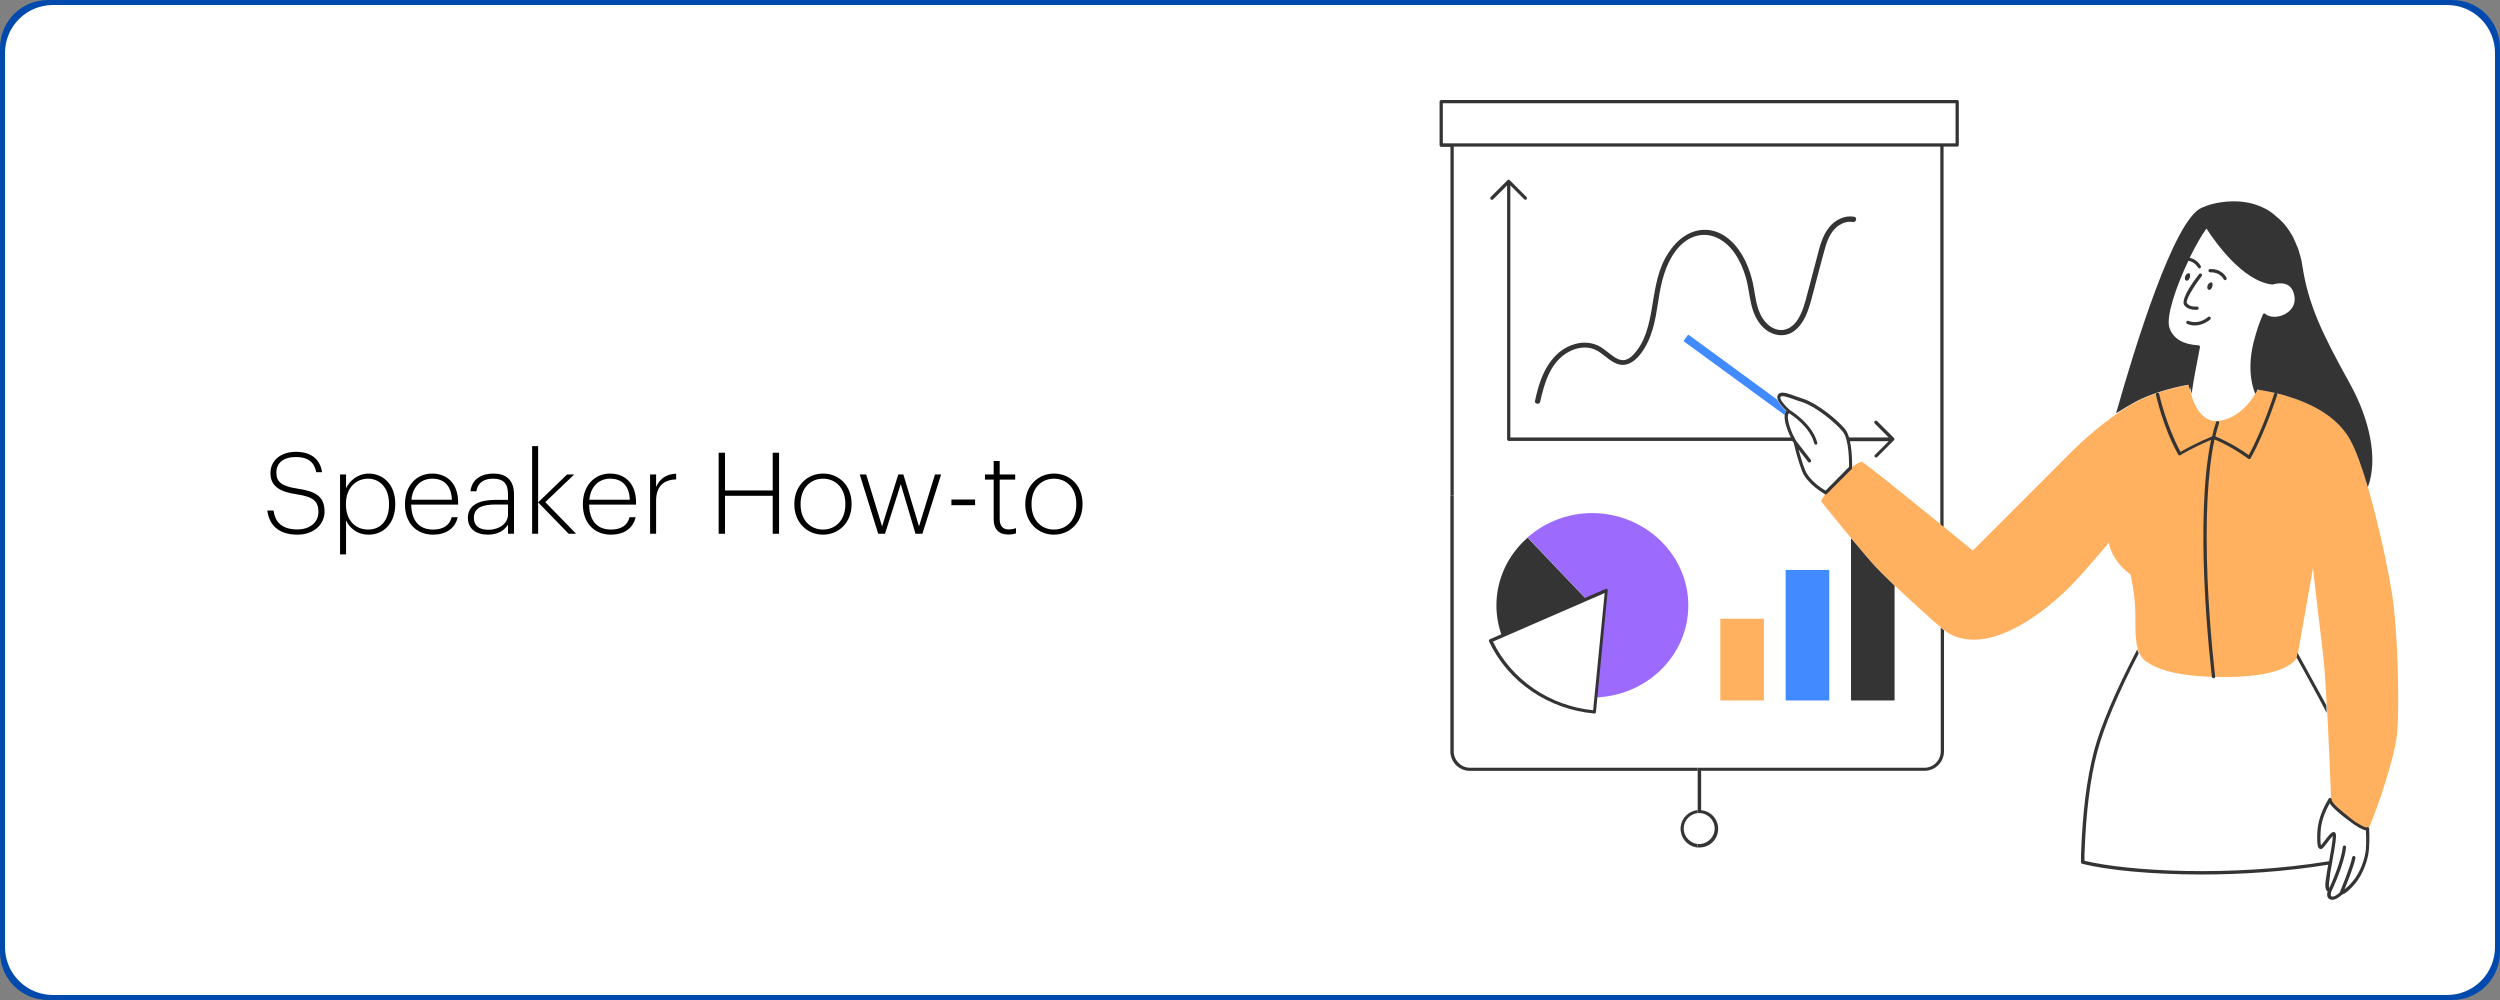 <svg xmlns="http://www.w3.org/2000/svg" xmlns:xlink="http://www.w3.org/1999/xlink" width="1200" zoomAndPan="magnify" viewBox="0 0 900 360" height="480" preserveAspectRatio="xMidYMid meet" version="1.0"><rect x="0" y="0" width="900" height="360" fill="#808080" stroke="none"/><defs><g/><clipPath id="c0c41b5a25"><path d="M 17.25 0 L 882.75 0 C 887.324 0 891.711 1.816 894.949 5.051 C 898.184 8.289 900 12.676 900 17.25 L 900 342.75 C 900 347.324 898.184 351.711 894.949 354.949 C 891.711 358.184 887.324 360 882.75 360 L 17.25 360 C 12.676 360 8.289 358.184 5.051 354.949 C 1.816 351.711 0 347.324 0 342.75 L 0 17.25 C 0 12.676 1.816 8.289 5.051 5.051 C 8.289 1.816 12.676 0 17.25 0 Z M 17.25 0 " clip-rule="nonzero"/></clipPath><clipPath id="8052555713"><path d="M 1.801 1.801 L 898.199 1.801 L 898.199 358.199 L 1.801 358.199 Z M 1.801 1.801 " clip-rule="nonzero"/></clipPath><clipPath id="cd0fa53492"><path d="M 19.051 1.801 L 880.949 1.801 C 885.523 1.801 889.914 3.617 893.148 6.852 C 896.383 10.086 898.199 14.477 898.199 19.051 L 898.199 340.949 C 898.199 345.523 896.383 349.914 893.148 353.148 C 889.914 356.383 885.523 358.199 880.949 358.199 L 19.051 358.199 C 14.477 358.199 10.086 356.383 6.852 353.148 C 3.617 349.914 1.801 345.523 1.801 340.949 L 1.801 19.051 C 1.801 14.477 3.617 10.086 6.852 6.852 C 10.086 3.617 14.477 1.801 19.051 1.801 Z M 19.051 1.801 " clip-rule="nonzero"/></clipPath><clipPath id="bb1b1f9dd0"><path d="M 518.148 36 L 863.898 36 L 863.898 324 L 518.148 324 Z M 518.148 36 " clip-rule="nonzero"/></clipPath><clipPath id="0a5a82632e"><path d="M 518.148 36 L 853 36 L 853 324 L 518.148 324 Z M 518.148 36 " clip-rule="nonzero"/></clipPath><clipPath id="2749719b98"><path d="M 619 138 L 863.898 138 L 863.898 299 L 619 299 Z M 619 138 " clip-rule="nonzero"/></clipPath><clipPath id="70558ae5e0"><path d="M 518.148 36 L 853 36 L 853 324 L 518.148 324 Z M 518.148 36 " clip-rule="nonzero"/></clipPath><clipPath id="86f3af78d5"><path d="M 518.148 178.5 L 611.148 178.5 L 611.148 324 L 518.148 324 Z M 518.148 178.5 " clip-rule="nonzero"/></clipPath><clipPath id="d547eac01e"><path d="M 549 178.5 L 611.148 178.5 L 611.148 253 L 549 253 Z M 549 178.5 " clip-rule="nonzero"/></clipPath><clipPath id="42e0a7423d"><path d="M 538 178.5 L 611.148 178.5 L 611.148 253 L 538 253 Z M 538 178.5 " clip-rule="nonzero"/></clipPath><clipPath id="89d2b05e93"><path d="M 518.148 178.5 L 611.148 178.5 L 611.148 324 L 518.148 324 Z M 518.148 178.5 " clip-rule="nonzero"/></clipPath></defs><g clip-path="url(#c0c41b5a25)"><rect x="-90" width="1080" fill="#004aad" y="-36" height="432" fill-opacity="1"/></g><g clip-path="url(#8052555713)"><g clip-path="url(#cd0fa53492)"><path fill="#ffffff" d="M 1.801 1.801 L 898.199 1.801 L 898.199 358.199 L 1.801 358.199 Z M 1.801 1.801 " fill-opacity="1" fill-rule="nonzero"/></g></g><g clip-path="url(#bb1b1f9dd0)"><path fill="#ffffff" d="M 861.055 213.254 C 859.566 204.234 856.195 188.156 852.352 175.137 C 852.352 175.215 852.43 175.293 852.43 175.449 C 856.195 165.41 853.137 151.137 845.922 138.117 C 835.574 119.449 830.945 109.488 828.828 95.609 C 828.75 95.293 828.75 94.98 828.672 94.746 C 828.594 94.352 828.516 93.961 828.438 93.488 C 828.438 93.41 828.438 93.332 828.359 93.254 C 828.281 92.941 828.203 92.629 828.125 92.312 C 828.047 92.078 827.965 91.766 827.887 91.531 C 827.809 91.215 827.73 90.98 827.652 90.668 C 827.574 90.43 827.496 90.195 827.418 89.883 C 827.34 89.648 827.262 89.332 827.105 89.098 C 827.027 88.863 826.949 88.629 826.789 88.391 C 826.711 88.156 826.555 87.844 826.477 87.609 C 826.398 87.371 826.242 87.137 826.164 86.902 C 826.086 86.668 825.93 86.43 825.852 86.195 C 825.77 85.961 825.613 85.727 825.535 85.488 C 825.379 85.254 825.301 85.02 825.145 84.785 C 824.988 84.551 824.91 84.312 824.75 84.156 C 824.594 83.922 824.516 83.688 824.359 83.531 C 824.203 83.293 824.125 83.137 823.969 82.902 C 823.812 82.668 823.652 82.512 823.496 82.273 C 823.418 82.117 823.34 82.039 823.262 81.883 C 823.184 81.805 823.105 81.727 823.027 81.648 C 822.871 81.488 822.715 81.332 822.637 81.098 C 822.477 80.863 822.32 80.707 822.086 80.469 C 821.93 80.312 821.773 80.156 821.617 80 C 821.457 79.844 821.223 79.609 821.066 79.449 C 820.91 79.293 820.754 79.137 820.598 78.98 C 820.359 78.824 820.203 78.59 819.969 78.43 C 819.812 78.273 819.656 78.195 819.5 78.039 C 819.262 77.883 819.027 77.648 818.871 77.488 C 818.715 77.332 818.559 77.254 818.402 77.098 C 818.164 76.941 817.93 76.785 817.695 76.551 C 817.539 76.469 817.383 76.312 817.223 76.234 C 816.91 76.078 816.676 75.922 816.363 75.688 C 816.207 75.609 816.125 75.531 815.969 75.449 C 815.578 75.215 815.109 74.98 814.715 74.824 C 810.48 72.785 805.465 72.078 799.816 72.863 C 797.309 73.176 794.801 73.883 792.523 74.902 C 782.566 79.371 768.531 125.02 761.789 148.863 C 761.789 148.863 761.867 148.785 761.867 148.785 C 756.613 152.391 750.891 157.098 745.871 162.117 C 738.422 169.57 709.961 198.039 709.961 198.039 C 709.961 198.039 705.488 194.352 699.609 189.57 L 699.609 52.785 L 704.473 52.785 C 704.785 52.785 705.098 52.551 705.098 52.156 L 705.098 36.629 C 705.098 36.312 704.863 36 704.473 36 L 518.875 36 C 518.48 36 518.246 36.234 518.246 36.629 L 518.246 52.234 C 518.246 52.551 518.48 52.863 518.875 52.863 L 522.168 52.863 L 522.168 270.43 C 522.168 274.352 525.305 277.488 529.223 277.488 L 611.242 277.488 C 611.164 277.57 611.164 277.648 611.164 277.805 L 611.164 291.688 C 607.711 292 605.047 294.902 605.047 298.352 C 605.047 302.039 608.027 305.098 611.789 305.098 C 615.477 305.098 618.535 302.117 618.535 298.352 C 618.535 294.824 615.867 292 612.418 291.688 L 612.418 277.805 C 612.418 277.727 612.34 277.57 612.34 277.488 L 692.789 277.488 C 696.707 277.488 699.844 274.352 699.844 270.43 L 699.844 226.902 C 699.766 226.824 699.688 226.746 699.609 226.746 C 699.531 226.746 699.531 226.668 699.453 226.59 C 699.531 226.668 699.609 226.668 699.609 226.746 C 702.512 229.098 709.176 232.469 719.84 228.629 C 730.426 224.785 739.832 216.551 744.695 211.766 C 749.555 206.98 759.199 195.449 759.199 195.449 C 759.199 195.449 759.828 201.648 766.965 206.902 C 766.965 206.902 768.453 212.863 768.688 219.609 C 768.844 224.234 768.375 229.805 769.707 233.883 C 761.867 248.941 756.613 261.254 754.184 270.352 C 751.516 280.551 750.027 292.391 749.477 307.688 C 749.477 308.469 749.477 309.41 749.477 310.512 C 749.477 310.746 749.637 310.98 749.949 311.059 C 758.652 313.254 774.414 314.902 792.918 314.902 C 807.109 314.902 822.949 313.883 838.473 311.371 C 838.238 312.629 838.082 313.727 837.926 314.43 L 837.848 315.215 C 837.375 318.039 837.062 320.156 838.238 321.02 C 838.16 321.254 838.16 321.488 838.082 321.805 C 838.004 322.902 838.473 323.766 839.414 323.922 C 839.57 324 839.727 324 839.965 324 C 841.062 324 842.238 323.215 843.02 322.512 C 843.18 322.352 843.336 322.273 843.414 322.195 C 843.57 322.117 843.961 321.961 844.512 321.648 C 845.297 321.176 846.473 320.156 848.039 318.352 C 851.098 314.746 852.902 309.332 853.137 305.805 C 853.371 302.273 853.137 298.512 853.137 298.43 C 853.137 298.273 852.98 298.039 852.824 297.961 C 853.605 296.391 855.488 291.449 857.449 285.488 C 857.527 285.254 857.605 284.941 857.684 284.707 C 860.035 277.488 862.469 269.098 862.938 263.609 C 863.801 252.391 863.25 227.059 861.055 213.254 Z M 699.141 226.273 Z M 826.711 236.629 Z M 837.453 253.727 C 834.16 247.531 829.379 238.98 827.105 234.902 L 832.438 204.469 C 832.438 204.469 835.102 227.844 836.199 236.707 C 836.59 239.688 836.984 246.273 837.453 253.727 Z M 837.453 253.727 " fill-opacity="1" fill-rule="nonzero"/></g><g clip-path="url(#0a5a82632e)"><path fill="#ffffff" d="M 780.137 118.273 C 777.863 111.609 788.684 87.922 794.094 81.254 C 796.836 85.57 806.953 100.551 817.773 101.883 C 817.773 101.883 824.203 99.609 826.086 105.098 C 828.516 112.391 820.203 116.078 816.047 114.039 C 815.969 114.039 815.969 113.961 815.891 113.961 C 815.891 113.961 815.812 113.883 815.812 113.883 C 815.656 113.805 815.5 113.648 815.344 113.57 C 815.266 113.488 815.266 113.488 815.188 113.41 C 815.105 113.648 815.027 113.805 814.949 114.039 C 814.949 114.117 814.871 114.195 814.871 114.195 C 814.793 114.352 814.715 114.512 814.637 114.746 C 814.637 114.824 814.559 114.902 814.559 114.98 C 814.48 115.137 814.402 115.371 814.324 115.531 C 814.324 115.609 814.246 115.688 814.246 115.766 C 814.168 115.922 814.09 116.156 814.008 116.391 C 814.008 116.469 813.93 116.551 813.93 116.629 C 813.852 116.863 813.773 117.098 813.695 117.254 C 813.695 117.332 813.617 117.41 813.617 117.488 C 813.539 117.727 813.461 118.039 813.305 118.273 C 813.305 118.352 813.305 118.352 813.227 118.43 C 812.992 119.059 812.832 119.688 812.598 120.391 C 810.48 127.449 809.07 137.176 814.09 145.02 C 813.93 146.039 813.852 146.668 813.93 146.824 C 813.93 146.824 786.801 162.98 787.977 143.688 C 788.133 141.254 789.859 131.922 791.191 125.02 C 786.016 124.629 781.703 122.824 780.137 118.273 Z M 852.273 298.352 C 852.039 298.59 851.176 298.352 850.156 297.883 C 850 297.805 849.766 297.648 849.531 297.57 C 848.352 296.941 847.02 296.078 845.922 295.137 C 843.414 293.176 838.707 289.648 838.789 287.922 C 838.867 287.215 838.629 280.234 838.238 271.609 C 838.238 271.215 838.238 270.902 838.16 270.512 C 838.004 267.215 837.848 263.688 837.691 260.234 C 837.609 258.59 837.531 256.863 837.453 255.215 C 834.316 249.254 829.457 240.469 826.867 235.922 L 826.789 236.551 C 826.398 237.254 825.93 237.883 825.301 238.43 C 820.359 242.98 807.895 244.078 797.465 243.766 C 797.23 243.766 797.074 243.766 796.918 243.766 L 796.68 243.766 C 784.996 243.371 777.863 241.727 772.688 238.43 C 771.512 237.648 770.648 236.629 770.023 235.371 C 769.941 235.137 769.785 234.902 769.707 234.668 C 763.984 245.57 757.477 259.449 754.496 270.59 C 751.359 282.512 750.262 295.531 749.793 307.766 C 749.793 308.551 749.793 309.488 749.793 310.512 C 766.023 314.59 803.504 316.551 838.945 310.746 C 838.629 312.312 838.395 313.727 838.238 314.59 C 837.77 317.57 837.297 320 838.395 320.707 C 838.473 320.785 838.551 320.785 838.629 320.863 C 838.629 320.863 838.395 321.41 838.395 321.961 C 838.316 322.59 838.473 323.293 839.258 323.449 C 840.277 323.688 841.609 322.746 842.316 322.117 C 842.629 321.883 842.785 321.727 842.785 321.727 C 842.785 321.727 843.18 321.648 843.883 321.176 C 844.59 320.707 845.766 319.766 847.332 318.039 C 850.234 314.668 852.117 309.332 852.352 305.805 C 852.508 302.039 852.273 298.352 852.273 298.352 Z M 611.711 292.156 C 608.34 292.156 605.594 294.902 605.594 298.273 C 605.594 301.648 608.34 304.391 611.711 304.391 C 615.082 304.391 617.828 301.648 617.828 298.273 C 617.828 294.902 615.082 292.156 611.711 292.156 Z M 518.875 52.234 L 522.793 52.234 L 522.793 270.352 C 522.793 273.961 525.695 276.863 529.301 276.863 L 692.711 276.863 C 696.316 276.863 699.219 273.961 699.219 270.352 L 699.219 52.234 L 704.707 52.234 L 704.707 36.629 L 518.875 36.629 Z M 518.875 52.234 " fill-opacity="1" fill-rule="nonzero"/></g><g clip-path="url(#2749719b98)"><path fill="#ffb15f" d="M 635 252.156 L 619.316 252.156 L 619.316 222.746 L 635 222.746 Z M 861.055 213.254 C 858.781 199.371 852.039 168.941 846 158.117 C 839.887 147.293 826.32 143.371 821.457 142.039 C 819.5 141.488 816.598 140.863 812.598 140.234 C 812.285 141.57 807.188 150.668 798.562 151.531 C 789.938 152.391 788.055 138.59 788.055 138.59 C 781.703 139.609 774.02 142.039 769.238 144.551 C 762.574 148.078 753.633 154.824 746.105 162.273 C 738.656 169.727 710.195 198.195 710.195 198.195 C 710.195 198.195 693.492 184.469 681.652 175.059 C 681.418 174.902 681.184 174.668 681.027 174.512 C 675.145 169.805 670.598 166.273 670.207 166.273 C 669.734 166.195 668.246 166.98 666.363 168.391 C 663.617 170.352 660.09 173.488 657.426 177.332 C 657.426 177.332 657.426 177.332 657.348 177.41 C 656.719 178.352 656.09 179.371 655.543 180.391 C 655.543 180.391 659.387 185.254 663.855 190.668 C 664.012 190.902 664.168 191.059 664.402 191.293 C 668.559 196.312 673.027 201.727 675.379 204.234 C 680.398 209.57 696.707 224.312 699.609 226.668 C 702.512 229.02 709.176 232.391 719.84 228.551 C 730.426 224.707 739.832 216.469 744.695 211.688 C 749.555 206.902 759.199 195.371 759.199 195.371 C 759.199 195.371 759.828 201.57 766.965 206.824 C 766.965 206.824 768.453 212.785 768.688 219.531 C 768.926 224.707 768.219 231.137 770.258 235.293 C 770.883 236.551 771.746 237.648 772.922 238.352 C 778.098 241.727 785.156 243.293 796.918 243.688 L 797.152 243.688 C 797.387 243.688 797.543 243.688 797.699 243.688 C 808.129 244 820.598 242.902 825.535 238.352 C 826.164 237.805 826.711 237.176 827.027 236.469 L 832.672 204.551 C 832.672 204.551 835.336 227.922 836.434 236.785 C 836.906 240.629 837.453 250.273 838.004 260.234 C 838.16 263.766 838.316 267.215 838.473 270.512 C 838.473 270.902 838.551 271.215 838.551 271.609 C 838.945 280.234 839.18 287.293 839.102 287.922 C 838.945 289.648 843.727 293.176 846.234 295.137 C 847.414 296.078 848.746 296.941 849.844 297.57 C 851.176 298.273 852.273 298.668 852.586 298.352 C 852.902 298.117 855.176 292.469 857.527 285.41 C 857.605 285.176 857.684 284.863 857.762 284.629 C 860.113 277.41 862.547 269.02 863.016 263.531 C 863.801 252.391 863.25 227.059 861.055 213.254 Z M 861.055 213.254 " fill-opacity="1" fill-rule="nonzero"/></g><path fill="#418aff" d="M 607.793 217.961 C 607.793 235.844 593.051 250.352 574.625 251.059 L 578.387 212.551 L 571.094 215.688 L 549.926 193.488 C 556.039 188.078 564.273 184.707 573.211 184.707 C 592.266 184.785 607.793 199.688 607.793 217.961 Z M 658.523 205.176 L 642.84 205.176 L 642.84 252.156 L 658.523 252.156 Z M 642.918 148.156 C 642.996 148.078 642.996 148.078 643.074 148 C 641.82 146.824 640.41 145.254 639.859 143.922 L 608.027 120.629 C 607.871 120.469 607.633 120.551 607.555 120.707 L 606.223 122.512 C 606.145 122.668 606.145 122.902 606.301 122.98 L 642.371 149.332 C 642.527 148.863 642.684 148.469 642.918 148.156 Z M 642.918 148.156 " fill-opacity="1" fill-rule="nonzero"/><path fill="#343434" d="M 540.672 228.941 C 539.418 225.488 538.711 221.805 538.711 217.961 C 538.711 208.312 543.023 199.609 549.926 193.57 L 571.094 215.766 Z M 769.082 144.469 C 773.863 141.961 781.547 139.531 787.898 138.512 C 787.898 138.512 787.977 139.215 788.211 140.312 C 788.84 136.312 790.016 130.039 791.035 124.941 C 785.938 124.629 781.703 122.902 780.059 118.273 C 777.785 111.609 788.605 87.922 794.016 81.254 C 796.758 85.57 806.875 100.551 817.695 101.883 C 817.695 101.883 824.125 99.609 826.008 105.098 C 828.438 112.391 820.125 116.078 815.969 114.039 C 815.891 114.039 815.891 113.961 815.812 113.961 C 815.812 113.961 815.734 113.883 815.734 113.883 C 815.578 113.805 815.422 113.648 815.266 113.57 C 815.188 113.488 815.188 113.488 815.105 113.41 C 815.027 113.648 814.949 113.805 814.871 114.039 C 814.871 114.117 814.793 114.195 814.793 114.195 C 814.715 114.352 814.637 114.512 814.559 114.746 C 814.559 114.824 814.48 114.902 814.48 114.98 C 814.402 115.137 814.324 115.371 814.246 115.531 C 814.246 115.609 814.168 115.688 814.168 115.766 C 814.09 115.922 814.008 116.156 813.93 116.391 C 813.93 116.469 813.852 116.551 813.852 116.629 C 813.773 116.863 813.695 117.098 813.617 117.254 C 813.617 117.332 813.539 117.41 813.539 117.488 C 813.461 117.727 813.383 118.039 813.227 118.273 C 813.227 118.352 813.227 118.352 813.148 118.43 C 812.91 119.059 812.754 119.688 812.52 120.391 C 810.715 126.352 809.461 134.195 812.129 141.176 C 812.363 140.785 812.441 140.391 812.52 140.234 C 816.441 140.863 819.34 141.488 821.379 142.039 C 826.242 143.449 839.805 147.293 845.922 158.117 C 848.117 161.961 850.312 168.234 852.43 175.371 C 856.195 165.332 853.137 151.059 845.922 138.039 C 835.574 119.371 830.945 109.41 828.828 95.531 C 828.75 95.215 828.75 94.902 828.672 94.668 C 828.594 94.273 828.516 93.883 828.438 93.41 C 828.438 93.332 828.438 93.254 828.359 93.176 C 828.281 92.863 828.203 92.551 828.125 92.234 C 828.047 92 827.965 91.688 827.887 91.449 C 827.809 91.137 827.73 90.902 827.652 90.59 C 827.574 90.352 827.496 90.039 827.418 89.805 C 827.34 89.57 827.262 89.254 827.105 89.02 C 827.027 88.785 826.949 88.551 826.789 88.312 C 826.711 88.078 826.555 87.766 826.477 87.531 C 826.398 87.293 826.242 87.059 826.164 86.824 C 826.086 86.59 825.93 86.352 825.852 86.117 C 825.77 85.883 825.613 85.648 825.535 85.41 C 825.379 85.176 825.301 84.941 825.145 84.707 C 824.988 84.469 824.91 84.234 824.75 84.078 C 824.594 83.844 824.438 83.609 824.359 83.449 C 824.203 83.215 824.125 83.059 823.969 82.824 C 823.812 82.59 823.652 82.43 823.496 82.195 C 823.418 82.039 823.34 81.961 823.262 81.805 C 823.184 81.727 823.105 81.648 823.027 81.57 C 822.871 81.41 822.715 81.254 822.637 81.02 C 822.477 80.785 822.32 80.629 822.086 80.391 C 821.93 80.234 821.773 80.078 821.617 79.922 C 821.457 79.766 821.223 79.531 821.066 79.371 C 820.91 79.215 820.754 79.059 820.598 78.902 C 820.359 78.746 820.203 78.512 819.969 78.352 C 819.812 78.195 819.656 78.117 819.5 77.961 C 819.262 77.805 819.027 77.57 818.871 77.41 C 818.715 77.254 818.559 77.176 818.402 77.02 C 818.164 76.863 817.93 76.707 817.695 76.469 C 817.539 76.391 817.383 76.234 817.223 76.156 C 816.91 76 816.676 75.844 816.363 75.609 C 816.207 75.531 816.125 75.449 815.969 75.371 C 815.578 75.137 815.109 74.902 814.715 74.746 C 810.48 72.707 805.465 72 799.816 72.785 C 797.309 73.098 794.801 73.805 792.523 74.824 C 782.566 79.293 768.531 124.941 761.789 148.785 C 764.453 147.137 766.887 145.648 769.082 144.469 Z M 675.301 204.156 C 673.344 202.039 669.891 197.961 666.363 193.727 L 666.363 252.156 L 682.047 252.156 L 682.047 210.824 C 679.223 208.156 676.793 205.727 675.301 204.156 Z M 554.473 144.629 C 555.961 137.805 558.234 130.039 564.902 126.59 C 567.645 125.098 571.094 124.551 574.074 125.805 C 577.055 127.059 579.094 129.883 582.152 130.98 C 585.523 132.234 588.422 130.195 590.461 127.609 C 592.578 124.941 593.992 121.805 594.934 118.59 C 596.891 112.078 596.969 105.098 599.086 98.668 C 600.812 93.254 604.262 87.137 609.906 85.176 C 615.789 83.137 621.277 86.43 624.57 91.293 C 626.297 93.805 627.551 96.707 628.414 99.609 C 629.434 102.98 629.668 106.43 630.531 109.883 C 631.391 113.332 632.961 116.629 635.863 118.824 C 638.449 120.707 641.742 121.332 644.645 119.922 C 647.23 118.668 648.957 116.078 650.133 113.57 C 651.621 110.273 652.328 106.824 653.27 103.371 C 654.367 99.137 655.465 94.902 656.641 90.668 C 657.582 87.137 658.836 83.215 662.051 81.098 C 663.539 80.156 665.188 79.609 666.992 79.922 C 668.246 80.156 668.715 78.273 667.539 78.039 C 664.012 77.41 660.641 79.137 658.445 81.883 C 656.012 84.941 655.074 88.863 654.133 92.551 C 652.957 96.941 651.859 101.254 650.68 105.648 C 649.82 108.863 649.035 112.156 647.23 114.98 C 645.664 117.488 643.074 119.371 639.938 118.668 C 636.332 117.883 634.059 114.512 632.961 111.215 C 631.785 107.688 631.629 104 630.688 100.469 C 629.902 97.41 628.727 94.43 627.16 91.766 C 624.18 86.746 619.316 82.43 613.121 82.746 C 606.93 83.059 602.301 87.766 599.48 92.941 C 596.266 98.98 595.637 105.57 594.461 112.156 C 593.836 115.609 593.051 119.137 591.559 122.352 C 590.855 123.922 589.914 125.41 588.816 126.746 C 587.719 128.078 586.387 129.488 584.504 129.648 C 582.855 129.727 581.445 128.785 580.191 127.844 C 578.859 126.902 577.68 125.805 576.27 124.941 C 573.449 123.215 570.074 122.98 567.02 123.844 C 559.883 125.805 555.961 132.391 553.922 139.059 C 553.375 140.785 552.984 142.59 552.59 144.391 C 552.277 145.332 554.238 145.883 554.473 144.629 Z M 554.473 144.629 " fill-opacity="1" fill-rule="nonzero"/><g clip-path="url(#70558ae5e0)"><path fill="#343434" d="M 578.074 212 L 536.359 230.117 C 536.203 230.195 536.125 230.273 536.047 230.43 C 535.969 230.59 535.969 230.746 536.047 230.902 C 542.867 245.488 557.375 255.371 573.918 256.863 C 573.918 256.863 573.918 256.863 573.996 256.863 C 574.309 256.863 574.547 256.629 574.547 256.312 L 578.781 212.551 C 578.781 212.312 578.699 212.156 578.543 212 C 578.543 212 578.309 211.922 578.074 212 Z M 573.527 255.688 C 557.844 254.117 544.121 244.707 537.457 230.98 L 577.68 213.488 Z M 826.867 236.469 L 827.105 234.98 C 829.379 239.059 834.082 247.609 837.453 253.805 C 837.531 254.746 837.531 255.688 837.609 256.629 C 834.633 250.902 829.535 241.727 826.789 236.707 C 826.789 236.551 826.789 236.469 826.867 236.469 Z M 779.586 118.43 C 777.078 111.293 788.605 87.059 793.703 80.863 C 793.859 80.707 794.016 80.629 794.172 80.629 C 794.328 80.629 794.562 80.707 794.641 80.863 C 797.465 85.332 807.344 99.844 817.695 101.176 C 818.402 100.941 821.301 100.156 823.734 101.332 C 825.066 102.039 826.086 103.137 826.633 104.785 C 828.047 109.02 826.008 111.609 824.672 112.785 C 822.164 114.98 818.402 115.688 815.812 114.43 C 815.734 114.43 815.734 114.352 815.734 114.352 L 815.578 114.273 C 815.5 114.273 815.5 114.195 815.422 114.195 L 814.793 115.844 C 814.715 116 814.637 116.234 814.559 116.469 L 814.168 117.57 C 814.09 117.805 814.008 118.117 813.93 118.352 L 813.852 118.512 C 813.617 119.137 813.461 119.766 813.227 120.469 C 810.875 128.234 810.715 134.824 812.598 140.391 C 812.52 140.707 812.285 141.176 811.895 141.805 C 809.539 135.844 809.539 128.469 812.129 120.156 C 812.363 119.449 812.52 118.824 812.754 118.195 L 812.754 118.117 C 812.832 117.805 812.992 117.57 813.07 117.254 L 813.461 116.156 C 813.539 115.922 813.617 115.766 813.695 115.531 L 814.637 113.176 C 814.715 113.02 814.871 112.863 815.027 112.863 C 815.188 112.785 815.422 112.863 815.578 113.02 C 815.578 113.02 815.656 113.098 815.656 113.098 C 815.656 113.098 815.734 113.176 815.734 113.176 C 815.891 113.254 816.047 113.332 816.207 113.488 L 816.285 113.57 C 816.285 113.57 816.363 113.57 816.363 113.57 C 816.363 113.57 816.363 113.57 816.441 113.57 C 818.559 114.59 821.93 113.961 824.047 112.078 C 826.008 110.352 826.555 108 825.691 105.332 C 825.223 104 824.516 103.059 823.418 102.512 C 821.145 101.41 818.164 102.43 818.164 102.43 C 818.086 102.43 818.008 102.512 817.93 102.43 C 807.5 101.176 797.699 87.531 794.328 82.273 C 792.605 84.629 790.41 88.469 788.293 92.785 C 791.113 93.41 792.211 95.688 792.289 95.766 C 792.445 96.078 792.289 96.391 792.055 96.551 C 791.977 96.629 791.898 96.629 791.82 96.629 C 791.586 96.629 791.426 96.469 791.27 96.312 C 791.191 96.234 790.25 94.352 787.82 93.883 C 783.43 103.059 779.668 114.039 781 118.039 C 782.332 121.883 785.859 124 791.426 124.312 C 791.586 124.312 791.742 124.391 791.898 124.551 C 791.977 124.707 792.055 124.863 791.977 125.02 C 790.801 130.902 789.469 138.039 788.996 141.727 C 788.527 140.156 788.371 138.98 788.293 138.59 C 788.918 134.824 789.859 129.883 790.723 125.41 C 784.684 125.02 781 122.59 779.586 118.43 Z M 852.902 298.273 C 852.902 298.039 852.746 297.883 852.508 297.805 C 852.352 297.727 852.117 297.727 851.961 297.883 C 851.727 297.883 851.098 297.727 849.844 297.02 C 848.668 296.391 847.332 295.531 846.316 294.668 L 845.453 293.961 C 843.492 292.391 839.336 289.176 839.414 287.922 C 839.414 287.688 839.258 287.371 839.023 287.293 C 838.789 287.215 838.473 287.293 838.316 287.531 C 835.73 291.844 834.477 295.609 834.238 299.531 C 834.004 304.629 834.555 305.332 835.102 305.57 C 835.336 305.648 835.73 305.805 836.199 305.332 C 836.512 305.098 836.984 304.469 837.688 303.531 C 838.238 302.746 839.258 301.488 839.805 300.941 C 839.805 302.512 839.023 307.059 838.473 310.039 C 802.875 315.844 766.102 313.648 750.418 309.883 C 750.418 309.02 750.418 308.234 750.418 307.609 C 750.969 292.469 752.379 280.707 755.047 270.59 C 757.398 261.727 762.414 249.805 769.941 235.215 C 769.707 234.746 769.551 234.273 769.395 233.805 C 761.555 248.863 756.301 261.176 753.867 270.273 C 751.203 280.469 749.715 292.312 749.164 307.609 C 749.164 308.391 749.164 309.332 749.164 310.43 C 749.164 310.668 749.32 310.902 749.637 310.98 C 758.34 313.176 774.098 314.824 792.605 314.824 C 806.797 314.824 822.633 313.805 838.16 311.293 C 837.926 312.551 837.77 313.648 837.609 314.352 L 837.531 315.137 C 837.062 317.961 836.75 320.078 837.926 320.941 C 837.848 321.176 837.848 321.41 837.77 321.727 C 837.688 322.824 838.16 323.688 839.102 323.844 C 839.258 323.922 839.414 323.922 839.648 323.922 C 840.746 323.922 841.922 323.137 842.707 322.43 C 842.863 322.273 843.02 322.195 843.102 322.117 C 843.258 322.039 843.648 321.883 844.199 321.57 C 844.98 321.098 846.156 320.078 847.727 318.273 C 850.785 314.668 852.586 309.254 852.824 305.727 C 853.137 302.117 852.902 298.352 852.902 298.273 Z M 851.727 305.57 C 851.488 308.863 849.766 314.117 846.863 317.41 C 845.688 318.824 844.746 319.609 844.039 320.156 C 845.137 317.41 847.414 311.844 847.961 308.863 C 848.039 308.551 847.805 308.234 847.492 308.156 C 847.176 308.078 846.863 308.312 846.785 308.629 C 846.078 312.234 842.707 320.234 842.316 321.254 C 842.238 321.332 842.16 321.41 842.004 321.57 C 840.984 322.43 840.121 322.902 839.492 322.746 C 839.336 322.746 839.023 322.668 839.102 321.805 C 839.102 321.332 839.258 320.941 839.336 320.863 C 839.648 320.156 843.883 311.371 844.59 305.02 C 844.59 304.707 844.434 304.391 844.039 304.391 C 843.727 304.391 843.414 304.551 843.414 304.941 C 842.785 310.117 839.648 317.332 838.551 319.688 C 838.238 318.902 838.551 317.176 838.789 315.293 L 838.867 314.512 C 839.023 313.648 839.258 312.391 839.492 310.902 C 840.746 304.078 841.219 300.863 840.824 300 C 840.668 299.688 840.434 299.531 840.199 299.531 C 840.199 299.531 840.121 299.531 840.121 299.531 C 839.336 299.531 838.473 300.551 836.75 302.824 C 836.277 303.371 835.887 304 835.574 304.312 C 835.414 303.922 835.258 302.746 835.414 299.531 C 835.574 296.156 836.672 292.863 838.707 289.176 C 839.648 290.746 842.004 292.707 844.746 294.824 L 845.609 295.449 C 846.785 296.391 848.039 297.254 849.293 297.961 C 850.469 298.59 851.254 298.902 851.727 298.902 C 851.805 300.234 851.883 302.98 851.727 305.57 Z M 776.137 142.117 C 776.059 141.805 776.293 141.488 776.609 141.41 C 776.922 141.332 777.234 141.57 777.312 141.883 C 777.312 141.961 779.824 153.176 784.996 162.668 C 786.488 161.805 790.879 159.371 796.367 157.098 C 796.758 155.293 797.23 153.57 797.777 152 C 797.855 151.688 798.172 151.531 798.484 151.609 C 798.797 151.688 798.953 152.078 798.875 152.312 C 798.406 153.805 797.934 155.371 797.543 157.098 C 803.188 159.449 807.973 162.668 809.539 163.844 C 814.793 154.273 818.637 141.883 818.715 141.805 C 818.793 141.488 819.105 141.332 819.418 141.41 C 819.734 141.488 819.891 141.805 819.812 142.117 C 819.734 142.273 815.656 155.215 810.246 164.941 C 810.168 165.098 810.012 165.176 809.855 165.254 C 809.777 165.254 809.777 165.254 809.695 165.254 C 809.539 165.254 809.461 165.176 809.305 165.098 C 809.227 165.02 803.816 160.941 797.23 158.195 C 794.719 169.961 793.859 187.137 794.719 208.391 C 795.504 227.531 797.465 243.371 797.465 243.531 C 797.543 243.844 797.309 244.156 796.918 244.156 C 796.918 244.156 796.836 244.156 796.836 244.156 C 796.523 244.156 796.289 243.922 796.289 243.609 C 796.289 243.449 794.328 227.531 793.543 208.391 C 792.918 193.098 792.918 173.02 795.977 158.352 C 789.625 161.02 784.996 163.766 784.996 163.844 C 784.918 163.922 784.762 163.922 784.684 163.922 C 784.605 163.922 784.605 163.922 784.527 163.922 C 784.371 163.844 784.215 163.766 784.137 163.609 C 778.727 153.961 776.137 142.195 776.137 142.117 Z M 674.988 164.551 C 675.066 164.629 675.223 164.707 675.379 164.707 C 675.539 164.707 675.695 164.629 675.773 164.551 L 681.809 158.512 C 682.047 158.273 682.047 157.883 681.809 157.648 L 675.773 151.609 C 675.539 151.371 675.145 151.371 674.91 151.609 C 674.676 151.844 674.676 152.234 674.91 152.469 L 679.93 157.488 L 665.656 157.488 C 665.344 156.391 664.875 155.371 664.324 154.59 C 661.66 151.293 654.445 145.332 649.27 143.609 C 648.328 143.293 647.465 142.98 646.762 142.746 C 643.074 141.41 640.645 140.551 639.938 142.43 C 639.312 143.922 641.508 146.352 643.152 147.922 C 643.074 148 643.074 148 642.996 148.078 C 642.371 148.785 642.293 150.117 642.684 152.078 C 643.074 153.727 643.703 155.449 644.566 157.254 C 644.566 157.254 644.566 157.332 644.645 157.332 C 644.645 157.41 644.723 157.41 644.723 157.488 L 543.73 157.488 L 543.73 66.746 L 548.75 71.766 C 548.828 71.844 548.984 71.922 549.141 71.922 C 549.297 71.922 549.453 71.844 549.531 71.766 C 549.77 71.531 549.77 71.137 549.531 70.902 L 543.496 64.863 C 543.418 64.785 543.258 64.707 543.102 64.707 C 542.945 64.707 542.789 64.785 542.711 64.863 L 536.672 70.902 C 536.438 71.137 536.438 71.531 536.672 71.766 C 536.91 72 537.301 72 537.535 71.766 L 542.555 66.746 L 542.555 158.117 C 542.555 158.43 542.789 158.746 543.18 158.746 L 645.27 158.746 C 645.508 159.137 645.664 159.371 645.742 159.449 C 645.742 159.531 645.82 159.766 645.898 160.078 C 646.289 161.727 647.309 165.883 648.723 169.57 C 650.602 174.352 656.719 177.727 656.953 177.883 C 657.031 177.961 657.109 177.961 657.27 177.961 C 657.426 177.961 657.582 177.883 657.66 177.805 L 666.598 168.863 C 666.676 168.785 666.754 168.629 666.754 168.469 C 666.754 168.156 666.914 162.98 665.973 158.824 L 679.93 158.824 L 674.91 163.844 C 674.754 163.922 674.754 164.312 674.988 164.551 Z M 665.656 168.078 L 657.191 176.629 C 655.855 175.844 651.309 172.941 649.82 169.176 C 648.801 166.59 648.016 163.766 647.465 161.805 L 650.918 166.273 C 650.996 166.43 651.23 166.512 651.387 166.512 C 651.543 166.512 651.621 166.43 651.777 166.352 C 652.016 166.117 652.094 165.805 651.859 165.488 L 646.762 158.902 C 646.684 158.824 646.211 158.117 645.664 156.863 C 645.664 156.863 645.664 156.785 645.586 156.785 C 644.801 155.059 644.172 153.488 643.859 151.922 C 643.391 149.805 643.703 149.176 643.859 148.941 C 643.938 148.863 644.016 148.785 644.094 148.785 C 645.113 149.41 651.621 153.727 653.113 159.609 C 653.191 159.844 653.426 160.078 653.66 160.078 C 653.738 160.078 653.738 160.078 653.816 160.078 C 654.133 160 654.289 159.688 654.211 159.371 C 652.562 152.785 645.191 148.156 644.566 147.766 C 644.566 147.766 644.488 147.688 644.41 147.688 C 642.215 145.727 640.645 143.688 640.957 142.98 C 641.273 142.117 643.391 142.902 646.289 143.922 C 647.074 144.234 647.938 144.469 648.879 144.785 C 653.816 146.43 660.875 152.234 663.383 155.371 C 665.734 158.195 665.656 166.59 665.656 168.078 Z M 704.629 36 L 518.875 36 C 518.48 36 518.246 36.234 518.246 36.629 L 518.246 52.234 C 518.246 52.551 518.48 52.863 518.875 52.863 L 522.168 52.863 L 522.168 270.43 C 522.168 274.352 525.305 277.488 529.223 277.488 L 611.242 277.488 C 611.164 277.57 611.164 277.648 611.164 277.805 L 611.164 291.688 C 607.711 292 605.047 294.902 605.047 298.352 C 605.047 302.039 608.027 305.098 611.789 305.098 C 615.555 305.098 618.535 302.117 618.535 298.352 C 618.535 294.824 615.867 292 612.418 291.688 L 612.418 277.805 C 612.418 277.727 612.34 277.57 612.34 277.488 L 692.789 277.488 C 696.707 277.488 699.844 274.352 699.844 270.43 L 699.844 226.902 C 699.766 226.824 699.688 226.746 699.609 226.746 C 699.375 226.59 699.059 226.273 698.668 225.961 L 698.668 270.512 C 698.668 273.727 696.004 276.391 692.789 276.391 L 529.223 276.391 C 526.008 276.391 523.344 273.727 523.344 270.512 L 523.344 52.785 L 698.512 52.785 L 698.512 188.707 C 698.902 189.02 699.297 189.332 699.688 189.648 L 699.688 52.785 L 704.551 52.785 C 704.863 52.785 705.176 52.551 705.176 52.156 L 705.176 36.629 C 705.176 36.234 704.941 36 704.629 36 Z M 617.277 298.273 C 617.277 301.332 614.77 303.844 611.711 303.844 C 608.652 303.844 606.145 301.332 606.145 298.273 C 606.145 295.215 608.652 292.707 611.711 292.707 C 614.77 292.707 617.277 295.215 617.277 298.273 Z M 704 51.609 L 519.422 51.609 L 519.422 37.176 L 704 37.176 Z M 795.113 104.312 C 794.172 103.922 794.723 102.195 795.504 101.805 C 796.211 101.41 796.445 101.805 796.523 102.195 C 796.602 102.59 796.523 103.059 796.367 103.371 C 796.133 103.922 795.66 104.551 795.113 104.312 Z M 787.035 101.02 C 786.094 100.629 786.645 98.902 787.43 98.512 C 788.133 98.117 788.371 98.512 788.449 98.902 C 788.527 99.293 788.449 99.766 788.293 100.078 C 788.055 100.629 787.586 101.254 787.035 101.02 Z M 791.664 98.668 C 791.898 98.43 792.211 98.352 792.523 98.59 C 792.762 98.824 792.84 99.137 792.605 99.449 C 789.547 103.371 786.723 108.234 787.273 109.098 C 788.293 110.668 790.801 110.352 790.879 110.352 C 791.191 110.352 791.508 110.512 791.508 110.902 C 791.508 111.215 791.348 111.531 790.957 111.531 C 790.957 111.531 790.723 111.531 790.328 111.531 C 789.309 111.531 787.273 111.293 786.254 109.727 C 785.938 109.176 785.312 106.824 791.664 98.668 Z M 787.113 115.844 C 787.195 115.531 787.586 115.371 787.898 115.531 C 791.664 117.02 794.879 114.195 794.879 114.117 C 795.113 113.883 795.504 113.961 795.738 114.195 C 795.977 114.43 795.898 114.824 795.66 115.059 C 795.504 115.137 793.23 117.176 790.094 117.176 C 789.23 117.176 788.371 117.02 787.43 116.629 C 787.113 116.469 786.957 116.156 787.113 115.844 Z M 795.66 98.039 C 795.348 98.039 795.035 97.805 795.035 97.488 C 795.035 97.176 795.27 96.863 795.582 96.863 C 799.816 96.629 801.543 99.844 801.543 100 C 801.699 100.312 801.543 100.629 801.309 100.785 C 801.23 100.863 801.152 100.863 801.07 100.863 C 800.836 100.863 800.68 100.707 800.523 100.551 C 800.523 100.469 799.191 97.883 795.66 98.039 Z M 795.66 98.039 " fill-opacity="1" fill-rule="nonzero"/></g><g fill="#000000" fill-opacity="1"><g transform="translate(94.514, 192.15)"><g><path d="M 12.566 0.328 C 18.441 0.328 22.316 -3.344 22.316 -7.957 C 22.316 -13.422 19.176 -15.258 12.648 -16.238 C 6.566 -17.133 4.977 -18.848 4.977 -22.031 C 4.977 -25.539 7.547 -27.621 12.035 -27.621 C 16.359 -27.621 18.645 -25.785 19.336 -22.152 L 21.418 -22.152 C 20.766 -26.805 17.461 -29.496 12.035 -29.496 C 6.566 -29.496 2.855 -26.395 2.855 -21.867 C 2.855 -17.258 5.914 -15.137 12.281 -14.199 C 18.156 -13.301 20.113 -11.871 20.113 -7.793 C 20.113 -4.203 17.133 -1.551 12.566 -1.551 C 6.488 -1.551 4.445 -4.691 3.957 -8.363 L 1.715 -8.363 C 2.324 -3.59 5.344 0.328 12.566 0.328 Z M 12.566 0.328 "/></g></g></g><g fill="#000000" fill-opacity="1"><g transform="translate(119.073, 192.15)"><g><path d="M 3.344 7.426 L 5.508 7.426 L 5.508 -4.855 C 6.648 -2.242 9.383 0.328 13.625 0.328 C 19.133 0.328 23.215 -3.875 23.215 -10.566 L 23.215 -10.895 C 23.215 -17.543 19.012 -21.664 13.625 -21.664 C 9.871 -21.664 6.73 -19.133 5.508 -16.359 L 5.508 -21.336 L 3.344 -21.336 Z M 13.465 -1.508 C 9.016 -1.508 5.469 -4.652 5.469 -10.484 L 5.469 -10.812 C 5.469 -16.688 9.262 -19.828 13.422 -19.828 C 17.5 -19.828 20.969 -16.688 20.969 -10.812 L 20.969 -10.484 C 20.969 -4.773 17.949 -1.508 13.465 -1.508 Z M 13.465 -1.508 "/></g></g></g><g fill="#000000" fill-opacity="1"><g transform="translate(144.04, 192.15)"><g><path d="M 11.871 0.328 C 16.441 0.328 19.828 -1.875 20.727 -5.957 L 18.562 -5.957 C 17.828 -2.977 15.422 -1.508 11.871 -1.508 C 6.812 -1.508 4.078 -4.773 4 -10.484 L 20.887 -10.484 L 20.887 -11.262 C 20.887 -18.316 16.688 -21.664 11.547 -21.664 C 5.832 -21.664 1.754 -17.215 1.754 -10.77 L 1.754 -10.445 C 1.754 -4.039 5.711 0.328 11.871 0.328 Z M 4.078 -12.238 C 4.488 -16.891 7.426 -19.828 11.547 -19.828 C 15.707 -19.828 18.441 -17.422 18.645 -12.238 Z M 4.078 -12.238 "/></g></g></g><g fill="#000000" fill-opacity="1"><g transform="translate(166.64, 192.15)"><g><path d="M 9.016 0.328 C 12.605 0.328 14.891 -1.184 16.238 -3.266 L 16.238 0 L 18.398 0 L 18.398 -14.117 C 18.398 -19.543 15.379 -21.664 10.934 -21.664 C 6.895 -21.664 3.223 -19.785 2.734 -15.301 L 4.855 -15.301 C 5.344 -18.441 7.629 -19.828 10.852 -19.828 C 14.605 -19.828 16.238 -18.113 16.238 -14.117 L 16.238 -12.199 L 11.789 -12.199 C 6.527 -12.199 1.797 -10.688 1.797 -5.754 C 1.797 -1.715 4.812 0.328 9.016 0.328 Z M 9.18 -1.43 C 5.672 -1.43 3.957 -3.02 3.957 -5.754 C 3.957 -9.586 7.426 -10.527 11.871 -10.527 L 16.238 -10.527 L 16.238 -6.895 C 16.238 -3.711 13.098 -1.43 9.18 -1.43 Z M 9.18 -1.43 "/></g></g></g><g fill="#000000" fill-opacity="1"><g transform="translate(188.221, 192.15)"><g><path d="M 3.344 0 L 5.508 0 L 5.508 -11.301 L 16.48 0 L 19.176 0 L 8.078 -11.383 L 18.48 -21.336 L 15.91 -21.336 L 5.508 -11.301 L 5.508 -31.535 L 3.344 -31.535 Z M 3.344 0 "/></g></g></g><g fill="#000000" fill-opacity="1"><g transform="translate(208.088, 192.15)"><g><path d="M 11.871 0.328 C 16.441 0.328 19.828 -1.875 20.727 -5.957 L 18.562 -5.957 C 17.828 -2.977 15.422 -1.508 11.871 -1.508 C 6.812 -1.508 4.078 -4.773 4 -10.484 L 20.887 -10.484 L 20.887 -11.262 C 20.887 -18.316 16.688 -21.664 11.547 -21.664 C 5.832 -21.664 1.754 -17.215 1.754 -10.77 L 1.754 -10.445 C 1.754 -4.039 5.711 0.328 11.871 0.328 Z M 4.078 -12.238 C 4.488 -16.891 7.426 -19.828 11.547 -19.828 C 15.707 -19.828 18.441 -17.422 18.645 -12.238 Z M 4.078 -12.238 "/></g></g></g><g fill="#000000" fill-opacity="1"><g transform="translate(230.689, 192.15)"><g><path d="M 3.344 0 L 5.508 0 L 5.508 -11.832 C 5.508 -17.5 8.609 -19.418 12.73 -19.582 L 12.73 -21.621 C 8.812 -21.5 6.691 -19.461 5.508 -16.848 L 5.508 -21.336 L 3.344 -21.336 Z M 3.344 0 "/></g></g></g><g fill="#000000" fill-opacity="1"><g transform="translate(244.886, 192.15)"><g/></g></g><g fill="#000000" fill-opacity="1"><g transform="translate(254.962, 192.15)"><g><path d="M 3.754 0 L 6.039 0 L 6.039 -13.668 L 23.215 -13.668 L 23.215 0 L 25.5 0 L 25.5 -29.168 L 23.215 -29.168 L 23.215 -15.586 L 6.039 -15.586 L 6.039 -29.168 L 3.754 -29.168 Z M 3.754 0 "/></g></g></g><g fill="#000000" fill-opacity="1"><g transform="translate(284.212, 192.15)"><g><path d="M 12.074 -1.508 C 7.426 -1.508 4 -5.02 4 -10.484 L 4 -10.812 C 4 -16.359 7.508 -19.828 12.074 -19.828 C 16.605 -19.828 20.113 -16.441 20.113 -10.812 L 20.113 -10.484 C 20.113 -4.977 16.645 -1.508 12.074 -1.508 Z M 12.035 0.328 C 17.789 0.328 22.355 -4.078 22.355 -10.527 L 22.355 -10.852 C 22.355 -17.34 17.828 -21.664 12.074 -21.664 C 6.363 -21.664 1.754 -17.215 1.754 -10.812 L 1.754 -10.484 C 1.754 -4.203 6.242 0.328 12.035 0.328 Z M 12.035 0.328 "/></g></g></g><g fill="#000000" fill-opacity="1"><g transform="translate(308.322, 192.15)"><g><path d="M 7.832 0 L 10.281 0 L 15.953 -17.867 L 21.254 0 L 23.742 0 L 30.477 -21.336 L 28.273 -21.336 L 22.52 -2.652 L 16.891 -21.336 L 15.055 -21.336 L 9.219 -2.652 L 3.508 -21.336 L 1.184 -21.336 Z M 7.832 0 "/></g></g></g><g fill="#000000" fill-opacity="1"><g transform="translate(339.98, 192.15)"><g><path d="M 2.531 -10.281 L 11.055 -10.281 L 11.055 -12.32 L 2.531 -12.32 Z M 2.531 -10.281 "/></g></g></g><g fill="#000000" fill-opacity="1"><g transform="translate(353.564, 192.15)"><g><path d="M 9.383 0.285 C 10.688 0.285 11.504 0.082 12.199 -0.164 L 12.199 -2 C 11.465 -1.754 10.605 -1.551 9.504 -1.551 C 7.547 -1.551 6.324 -2.734 6.324 -5.305 L 6.324 -19.5 L 11.914 -19.5 L 11.914 -21.336 L 6.324 -21.336 L 6.324 -26.191 L 4.16 -26.191 L 4.16 -21.336 L 1.02 -21.336 L 1.02 -19.5 L 4.16 -19.5 L 4.16 -5.141 C 4.16 -1.715 5.996 0.285 9.383 0.285 Z M 9.383 0.285 "/></g></g></g><g fill="#000000" fill-opacity="1"><g transform="translate(367.353, 192.15)"><g><path d="M 12.074 -1.508 C 7.426 -1.508 4 -5.02 4 -10.484 L 4 -10.812 C 4 -16.359 7.508 -19.828 12.074 -19.828 C 16.605 -19.828 20.113 -16.441 20.113 -10.812 L 20.113 -10.484 C 20.113 -4.977 16.645 -1.508 12.074 -1.508 Z M 12.035 0.328 C 17.789 0.328 22.355 -4.078 22.355 -10.527 L 22.355 -10.852 C 22.355 -17.34 17.828 -21.664 12.074 -21.664 C 6.363 -21.664 1.754 -17.215 1.754 -10.812 L 1.754 -10.484 C 1.754 -4.203 6.242 0.328 12.035 0.328 Z M 12.035 0.328 "/></g></g></g><g clip-path="url(#86f3af78d5)"><path fill="#ffffff" d="M 861.055 213.254 C 859.566 204.234 856.195 188.156 852.352 175.137 C 852.352 175.215 852.43 175.293 852.43 175.449 C 856.195 165.41 853.137 151.137 845.922 138.117 C 835.574 119.449 830.945 109.488 828.828 95.609 C 828.75 95.293 828.75 94.98 828.672 94.746 C 828.594 94.352 828.516 93.961 828.438 93.488 C 828.438 93.41 828.438 93.332 828.359 93.254 C 828.281 92.941 828.203 92.629 828.125 92.312 C 828.047 92.078 827.965 91.766 827.887 91.531 C 827.809 91.215 827.73 90.98 827.652 90.668 C 827.574 90.43 827.496 90.195 827.418 89.883 C 827.34 89.648 827.262 89.332 827.105 89.098 C 827.027 88.863 826.949 88.629 826.789 88.391 C 826.711 88.156 826.555 87.844 826.477 87.609 C 826.398 87.371 826.242 87.137 826.164 86.902 C 826.086 86.668 825.93 86.43 825.852 86.195 C 825.77 85.961 825.613 85.727 825.535 85.488 C 825.379 85.254 825.301 85.02 825.145 84.785 C 824.988 84.551 824.91 84.312 824.75 84.156 C 824.594 83.922 824.516 83.688 824.359 83.531 C 824.203 83.293 824.125 83.137 823.969 82.902 C 823.812 82.668 823.652 82.512 823.496 82.273 C 823.418 82.117 823.34 82.039 823.262 81.883 C 823.184 81.805 823.105 81.727 823.027 81.648 C 822.871 81.488 822.715 81.332 822.637 81.098 C 822.477 80.863 822.32 80.707 822.086 80.469 C 821.93 80.312 821.773 80.156 821.617 80 C 821.457 79.844 821.223 79.609 821.066 79.449 C 820.91 79.293 820.754 79.137 820.598 78.98 C 820.359 78.824 820.203 78.59 819.969 78.43 C 819.812 78.273 819.656 78.195 819.5 78.039 C 819.262 77.883 819.027 77.648 818.871 77.488 C 818.715 77.332 818.559 77.254 818.402 77.098 C 818.164 76.941 817.93 76.785 817.695 76.551 C 817.539 76.469 817.383 76.312 817.223 76.234 C 816.91 76.078 816.676 75.922 816.363 75.688 C 816.207 75.609 816.125 75.531 815.969 75.449 C 815.578 75.215 815.109 74.98 814.715 74.824 C 810.48 72.785 805.465 72.078 799.816 72.863 C 797.309 73.176 794.801 73.883 792.523 74.902 C 782.566 79.371 768.531 125.02 761.789 148.863 C 761.789 148.863 761.867 148.785 761.867 148.785 C 756.613 152.391 750.891 157.098 745.871 162.117 C 738.422 169.57 709.961 198.039 709.961 198.039 C 709.961 198.039 705.488 194.352 699.609 189.57 L 699.609 52.785 L 704.473 52.785 C 704.785 52.785 705.098 52.551 705.098 52.156 L 705.098 36.629 C 705.098 36.312 704.863 36 704.473 36 L 518.875 36 C 518.48 36 518.246 36.234 518.246 36.629 L 518.246 52.234 C 518.246 52.551 518.48 52.863 518.875 52.863 L 522.168 52.863 L 522.168 270.43 C 522.168 274.352 525.305 277.488 529.223 277.488 L 611.242 277.488 C 611.164 277.57 611.164 277.648 611.164 277.805 L 611.164 291.688 C 607.711 292 605.047 294.902 605.047 298.352 C 605.047 302.039 608.027 305.098 611.789 305.098 C 615.477 305.098 618.535 302.117 618.535 298.352 C 618.535 294.824 615.867 292 612.418 291.688 L 612.418 277.805 C 612.418 277.727 612.34 277.57 612.34 277.488 L 692.789 277.488 C 696.707 277.488 699.844 274.352 699.844 270.43 L 699.844 226.902 C 699.766 226.824 699.688 226.746 699.609 226.746 C 699.531 226.746 699.531 226.668 699.453 226.59 C 699.531 226.668 699.609 226.668 699.609 226.746 C 702.512 229.098 709.176 232.469 719.84 228.629 C 730.426 224.785 739.832 216.551 744.695 211.766 C 749.555 206.98 759.199 195.449 759.199 195.449 C 759.199 195.449 759.828 201.648 766.965 206.902 C 766.965 206.902 768.453 212.863 768.688 219.609 C 768.844 224.234 768.375 229.805 769.707 233.883 C 761.867 248.941 756.613 261.254 754.184 270.352 C 751.516 280.551 750.027 292.391 749.477 307.688 C 749.477 308.469 749.477 309.41 749.477 310.512 C 749.477 310.746 749.637 310.98 749.949 311.059 C 758.652 313.254 774.414 314.902 792.918 314.902 C 807.109 314.902 822.949 313.883 838.473 311.371 C 838.238 312.629 838.082 313.727 837.926 314.43 L 837.848 315.215 C 837.375 318.039 837.062 320.156 838.238 321.02 C 838.16 321.254 838.16 321.488 838.082 321.805 C 838.004 322.902 838.473 323.766 839.414 323.922 C 839.57 324 839.727 324 839.965 324 C 841.062 324 842.238 323.215 843.02 322.512 C 843.18 322.352 843.336 322.273 843.414 322.195 C 843.57 322.117 843.961 321.961 844.512 321.648 C 845.297 321.176 846.473 320.156 848.039 318.352 C 851.098 314.746 852.902 309.332 853.137 305.805 C 853.371 302.273 853.137 298.512 853.137 298.43 C 853.137 298.273 852.98 298.039 852.824 297.961 C 853.605 296.391 855.488 291.449 857.449 285.488 C 857.527 285.254 857.605 284.941 857.684 284.707 C 860.035 277.488 862.469 269.098 862.938 263.609 C 863.801 252.391 863.25 227.059 861.055 213.254 Z M 699.141 226.273 Z M 826.711 236.629 Z M 837.453 253.727 C 834.16 247.531 829.379 238.98 827.105 234.902 L 832.438 204.469 C 832.438 204.469 835.102 227.844 836.199 236.707 C 836.59 239.688 836.984 246.273 837.453 253.727 Z M 837.453 253.727 " fill-opacity="1" fill-rule="nonzero"/><path fill="#ffffff" d="M 780.137 118.273 C 777.863 111.609 788.684 87.922 794.094 81.254 C 796.836 85.57 806.953 100.551 817.773 101.883 C 817.773 101.883 824.203 99.609 826.086 105.098 C 828.516 112.391 820.203 116.078 816.047 114.039 C 815.969 114.039 815.969 113.961 815.891 113.961 C 815.891 113.961 815.812 113.883 815.812 113.883 C 815.656 113.805 815.5 113.648 815.344 113.57 C 815.266 113.488 815.266 113.488 815.188 113.41 C 815.105 113.648 815.027 113.805 814.949 114.039 C 814.949 114.117 814.871 114.195 814.871 114.195 C 814.793 114.352 814.715 114.512 814.637 114.746 C 814.637 114.824 814.559 114.902 814.559 114.98 C 814.48 115.137 814.402 115.371 814.324 115.531 C 814.324 115.609 814.246 115.688 814.246 115.766 C 814.168 115.922 814.09 116.156 814.008 116.391 C 814.008 116.469 813.93 116.551 813.93 116.629 C 813.852 116.863 813.773 117.098 813.695 117.254 C 813.695 117.332 813.617 117.41 813.617 117.488 C 813.539 117.727 813.461 118.039 813.305 118.273 C 813.305 118.352 813.305 118.352 813.227 118.43 C 812.992 119.059 812.832 119.688 812.598 120.391 C 810.48 127.449 809.07 137.176 814.09 145.02 C 813.93 146.039 813.852 146.668 813.93 146.824 C 813.93 146.824 786.801 162.98 787.977 143.688 C 788.133 141.254 789.859 131.922 791.191 125.02 C 786.016 124.629 781.703 122.824 780.137 118.273 Z M 852.273 298.352 C 852.039 298.59 851.176 298.352 850.156 297.883 C 850 297.805 849.766 297.648 849.531 297.57 C 848.352 296.941 847.02 296.078 845.922 295.137 C 843.414 293.176 838.707 289.648 838.789 287.922 C 838.867 287.215 838.629 280.234 838.238 271.609 C 838.238 271.215 838.238 270.902 838.16 270.512 C 838.004 267.215 837.848 263.688 837.691 260.234 C 837.609 258.59 837.531 256.863 837.453 255.215 C 834.316 249.254 829.457 240.469 826.867 235.922 L 826.789 236.551 C 826.398 237.254 825.93 237.883 825.301 238.43 C 820.359 242.98 807.895 244.078 797.465 243.766 C 797.23 243.766 797.074 243.766 796.918 243.766 L 796.68 243.766 C 784.996 243.371 777.863 241.727 772.688 238.43 C 771.512 237.648 770.648 236.629 770.023 235.371 C 769.941 235.137 769.785 234.902 769.707 234.668 C 763.984 245.57 757.477 259.449 754.496 270.59 C 751.359 282.512 750.262 295.531 749.793 307.766 C 749.793 308.551 749.793 309.488 749.793 310.512 C 766.023 314.59 803.504 316.551 838.945 310.746 C 838.629 312.312 838.395 313.727 838.238 314.59 C 837.77 317.57 837.297 320 838.395 320.707 C 838.473 320.785 838.551 320.785 838.629 320.863 C 838.629 320.863 838.395 321.41 838.395 321.961 C 838.316 322.59 838.473 323.293 839.258 323.449 C 840.277 323.688 841.609 322.746 842.316 322.117 C 842.629 321.883 842.785 321.727 842.785 321.727 C 842.785 321.727 843.18 321.648 843.883 321.176 C 844.59 320.707 845.766 319.766 847.332 318.039 C 850.234 314.668 852.117 309.332 852.352 305.805 C 852.508 302.039 852.273 298.352 852.273 298.352 Z M 611.711 292.156 C 608.34 292.156 605.594 294.902 605.594 298.273 C 605.594 301.648 608.34 304.391 611.711 304.391 C 615.082 304.391 617.828 301.648 617.828 298.273 C 617.828 294.902 615.082 292.156 611.711 292.156 Z M 518.875 52.234 L 522.793 52.234 L 522.793 270.352 C 522.793 273.961 525.695 276.863 529.301 276.863 L 692.711 276.863 C 696.316 276.863 699.219 273.961 699.219 270.352 L 699.219 52.234 L 704.707 52.234 L 704.707 36.629 L 518.875 36.629 Z M 518.875 52.234 " fill-opacity="1" fill-rule="nonzero"/></g><g clip-path="url(#d547eac01e)"><path fill="#9c6afd" d="M 607.793 217.961 C 607.793 235.844 593.051 250.352 574.625 251.059 L 578.387 212.551 L 571.094 215.688 L 549.926 193.488 C 556.039 188.078 564.273 184.707 573.211 184.707 C 592.266 184.785 607.793 199.688 607.793 217.961 Z M 658.523 205.176 L 642.84 205.176 L 642.84 252.156 L 658.523 252.156 Z M 642.918 148.156 C 642.996 148.078 642.996 148.078 643.074 148 C 641.82 146.824 640.41 145.254 639.859 143.922 L 608.027 120.629 C 607.871 120.469 607.633 120.551 607.555 120.707 L 606.223 122.512 C 606.145 122.668 606.145 122.902 606.301 122.98 L 642.371 149.332 C 642.527 148.863 642.684 148.469 642.918 148.156 Z M 642.918 148.156 " fill-opacity="1" fill-rule="nonzero"/></g><g clip-path="url(#42e0a7423d)"><path fill="#343434" d="M 540.672 228.941 C 539.418 225.488 538.711 221.805 538.711 217.961 C 538.711 208.312 543.023 199.609 549.926 193.57 L 571.094 215.766 Z M 769.082 144.469 C 773.863 141.961 781.547 139.531 787.898 138.512 C 787.898 138.512 787.977 139.215 788.211 140.312 C 788.84 136.312 790.016 130.039 791.035 124.941 C 785.938 124.629 781.703 122.902 780.059 118.273 C 777.785 111.609 788.605 87.922 794.016 81.254 C 796.758 85.57 806.875 100.551 817.695 101.883 C 817.695 101.883 824.125 99.609 826.008 105.098 C 828.438 112.391 820.125 116.078 815.969 114.039 C 815.891 114.039 815.891 113.961 815.812 113.961 C 815.812 113.961 815.734 113.883 815.734 113.883 C 815.578 113.805 815.422 113.648 815.266 113.57 C 815.188 113.488 815.188 113.488 815.105 113.41 C 815.027 113.648 814.949 113.805 814.871 114.039 C 814.871 114.117 814.793 114.195 814.793 114.195 C 814.715 114.352 814.637 114.512 814.559 114.746 C 814.559 114.824 814.48 114.902 814.48 114.98 C 814.402 115.137 814.324 115.371 814.246 115.531 C 814.246 115.609 814.168 115.688 814.168 115.766 C 814.09 115.922 814.008 116.156 813.93 116.391 C 813.93 116.469 813.852 116.551 813.852 116.629 C 813.773 116.863 813.695 117.098 813.617 117.254 C 813.617 117.332 813.539 117.41 813.539 117.488 C 813.461 117.727 813.383 118.039 813.227 118.273 C 813.227 118.352 813.227 118.352 813.148 118.43 C 812.91 119.059 812.754 119.688 812.52 120.391 C 810.715 126.352 809.461 134.195 812.129 141.176 C 812.363 140.785 812.441 140.391 812.52 140.234 C 816.441 140.863 819.34 141.488 821.379 142.039 C 826.242 143.449 839.805 147.293 845.922 158.117 C 848.117 161.961 850.312 168.234 852.43 175.371 C 856.195 165.332 853.137 151.059 845.922 138.039 C 835.574 119.371 830.945 109.41 828.828 95.531 C 828.75 95.215 828.75 94.902 828.672 94.668 C 828.594 94.273 828.516 93.883 828.438 93.41 C 828.438 93.332 828.438 93.254 828.359 93.176 C 828.281 92.863 828.203 92.551 828.125 92.234 C 828.047 92 827.965 91.688 827.887 91.449 C 827.809 91.137 827.73 90.902 827.652 90.59 C 827.574 90.352 827.496 90.039 827.418 89.805 C 827.34 89.57 827.262 89.254 827.105 89.02 C 827.027 88.785 826.949 88.551 826.789 88.312 C 826.711 88.078 826.555 87.766 826.477 87.531 C 826.398 87.293 826.242 87.059 826.164 86.824 C 826.086 86.59 825.93 86.352 825.852 86.117 C 825.77 85.883 825.613 85.648 825.535 85.41 C 825.379 85.176 825.301 84.941 825.145 84.707 C 824.988 84.469 824.91 84.234 824.75 84.078 C 824.594 83.844 824.438 83.609 824.359 83.449 C 824.203 83.215 824.125 83.059 823.969 82.824 C 823.812 82.59 823.652 82.43 823.496 82.195 C 823.418 82.039 823.34 81.961 823.262 81.805 C 823.184 81.727 823.105 81.648 823.027 81.57 C 822.871 81.41 822.715 81.254 822.637 81.02 C 822.477 80.785 822.32 80.629 822.086 80.391 C 821.93 80.234 821.773 80.078 821.617 79.922 C 821.457 79.766 821.223 79.531 821.066 79.371 C 820.91 79.215 820.754 79.059 820.598 78.902 C 820.359 78.746 820.203 78.512 819.969 78.352 C 819.812 78.195 819.656 78.117 819.5 77.961 C 819.262 77.805 819.027 77.57 818.871 77.41 C 818.715 77.254 818.559 77.176 818.402 77.02 C 818.164 76.863 817.93 76.707 817.695 76.469 C 817.539 76.391 817.383 76.234 817.223 76.156 C 816.91 76 816.676 75.844 816.363 75.609 C 816.207 75.531 816.125 75.449 815.969 75.371 C 815.578 75.137 815.109 74.902 814.715 74.746 C 810.48 72.707 805.465 72 799.816 72.785 C 797.309 73.098 794.801 73.805 792.523 74.824 C 782.566 79.293 768.531 124.941 761.789 148.785 C 764.453 147.137 766.887 145.648 769.082 144.469 Z M 675.301 204.156 C 673.344 202.039 669.891 197.961 666.363 193.727 L 666.363 252.156 L 682.047 252.156 L 682.047 210.824 C 679.223 208.156 676.793 205.727 675.301 204.156 Z M 554.473 144.629 C 555.961 137.805 558.234 130.039 564.902 126.59 C 567.645 125.098 571.094 124.551 574.074 125.805 C 577.055 127.059 579.094 129.883 582.152 130.98 C 585.523 132.234 588.422 130.195 590.461 127.609 C 592.578 124.941 593.992 121.805 594.934 118.59 C 596.891 112.078 596.969 105.098 599.086 98.668 C 600.812 93.254 604.262 87.137 609.906 85.176 C 615.789 83.137 621.277 86.43 624.57 91.293 C 626.297 93.805 627.551 96.707 628.414 99.609 C 629.434 102.98 629.668 106.43 630.531 109.883 C 631.391 113.332 632.961 116.629 635.863 118.824 C 638.449 120.707 641.742 121.332 644.645 119.922 C 647.23 118.668 648.957 116.078 650.133 113.57 C 651.621 110.273 652.328 106.824 653.27 103.371 C 654.367 99.137 655.465 94.902 656.641 90.668 C 657.582 87.137 658.836 83.215 662.051 81.098 C 663.539 80.156 665.188 79.609 666.992 79.922 C 668.246 80.156 668.715 78.273 667.539 78.039 C 664.012 77.41 660.641 79.137 658.445 81.883 C 656.012 84.941 655.074 88.863 654.133 92.551 C 652.957 96.941 651.859 101.254 650.68 105.648 C 649.82 108.863 649.035 112.156 647.23 114.98 C 645.664 117.488 643.074 119.371 639.938 118.668 C 636.332 117.883 634.059 114.512 632.961 111.215 C 631.785 107.688 631.629 104 630.688 100.469 C 629.902 97.41 628.727 94.43 627.16 91.766 C 624.18 86.746 619.316 82.43 613.121 82.746 C 606.93 83.059 602.301 87.766 599.48 92.941 C 596.266 98.98 595.637 105.57 594.461 112.156 C 593.836 115.609 593.051 119.137 591.559 122.352 C 590.855 123.922 589.914 125.41 588.816 126.746 C 587.719 128.078 586.387 129.488 584.504 129.648 C 582.855 129.727 581.445 128.785 580.191 127.844 C 578.859 126.902 577.68 125.805 576.27 124.941 C 573.449 123.215 570.074 122.98 567.02 123.844 C 559.883 125.805 555.961 132.391 553.922 139.059 C 553.375 140.785 552.984 142.59 552.59 144.391 C 552.277 145.332 554.238 145.883 554.473 144.629 Z M 554.473 144.629 " fill-opacity="1" fill-rule="nonzero"/></g><g clip-path="url(#89d2b05e93)"><path fill="#343434" d="M 578.074 212 L 536.359 230.117 C 536.203 230.195 536.125 230.273 536.047 230.43 C 535.969 230.59 535.969 230.746 536.047 230.902 C 542.867 245.488 557.375 255.371 573.918 256.863 C 573.918 256.863 573.918 256.863 573.996 256.863 C 574.309 256.863 574.547 256.629 574.547 256.312 L 578.781 212.551 C 578.781 212.312 578.699 212.156 578.543 212 C 578.543 212 578.309 211.922 578.074 212 Z M 573.527 255.688 C 557.844 254.117 544.121 244.707 537.457 230.98 L 577.68 213.488 Z M 826.867 236.469 L 827.105 234.98 C 829.379 239.059 834.082 247.609 837.453 253.805 C 837.531 254.746 837.531 255.688 837.609 256.629 C 834.633 250.902 829.535 241.727 826.789 236.707 C 826.789 236.551 826.789 236.469 826.867 236.469 Z M 779.586 118.43 C 777.078 111.293 788.605 87.059 793.703 80.863 C 793.859 80.707 794.016 80.629 794.172 80.629 C 794.328 80.629 794.562 80.707 794.641 80.863 C 797.465 85.332 807.344 99.844 817.695 101.176 C 818.402 100.941 821.301 100.156 823.734 101.332 C 825.066 102.039 826.086 103.137 826.633 104.785 C 828.047 109.02 826.008 111.609 824.672 112.785 C 822.164 114.98 818.402 115.688 815.812 114.43 C 815.734 114.43 815.734 114.352 815.734 114.352 L 815.578 114.273 C 815.5 114.273 815.5 114.195 815.422 114.195 L 814.793 115.844 C 814.715 116 814.637 116.234 814.559 116.469 L 814.168 117.57 C 814.09 117.805 814.008 118.117 813.93 118.352 L 813.852 118.512 C 813.617 119.137 813.461 119.766 813.227 120.469 C 810.875 128.234 810.715 134.824 812.598 140.391 C 812.52 140.707 812.285 141.176 811.895 141.805 C 809.539 135.844 809.539 128.469 812.129 120.156 C 812.363 119.449 812.52 118.824 812.754 118.195 L 812.754 118.117 C 812.832 117.805 812.992 117.57 813.07 117.254 L 813.461 116.156 C 813.539 115.922 813.617 115.766 813.695 115.531 L 814.637 113.176 C 814.715 113.02 814.871 112.863 815.027 112.863 C 815.188 112.785 815.422 112.863 815.578 113.02 C 815.578 113.02 815.656 113.098 815.656 113.098 C 815.656 113.098 815.734 113.176 815.734 113.176 C 815.891 113.254 816.047 113.332 816.207 113.488 L 816.285 113.57 C 816.285 113.57 816.363 113.57 816.363 113.57 C 816.363 113.57 816.363 113.57 816.441 113.57 C 818.559 114.59 821.93 113.961 824.047 112.078 C 826.008 110.352 826.555 108 825.691 105.332 C 825.223 104 824.516 103.059 823.418 102.512 C 821.145 101.41 818.164 102.43 818.164 102.43 C 818.086 102.43 818.008 102.512 817.93 102.43 C 807.5 101.176 797.699 87.531 794.328 82.273 C 792.605 84.629 790.41 88.469 788.293 92.785 C 791.113 93.41 792.211 95.688 792.289 95.766 C 792.445 96.078 792.289 96.391 792.055 96.551 C 791.977 96.629 791.898 96.629 791.82 96.629 C 791.586 96.629 791.426 96.469 791.27 96.312 C 791.191 96.234 790.25 94.352 787.82 93.883 C 783.43 103.059 779.668 114.039 781 118.039 C 782.332 121.883 785.859 124 791.426 124.312 C 791.586 124.312 791.742 124.391 791.898 124.551 C 791.977 124.707 792.055 124.863 791.977 125.02 C 790.801 130.902 789.469 138.039 788.996 141.727 C 788.527 140.156 788.371 138.98 788.293 138.59 C 788.918 134.824 789.859 129.883 790.723 125.41 C 784.684 125.02 781 122.59 779.586 118.43 Z M 852.902 298.273 C 852.902 298.039 852.746 297.883 852.508 297.805 C 852.352 297.727 852.117 297.727 851.961 297.883 C 851.727 297.883 851.098 297.727 849.844 297.02 C 848.668 296.391 847.332 295.531 846.316 294.668 L 845.453 293.961 C 843.492 292.391 839.336 289.176 839.414 287.922 C 839.414 287.688 839.258 287.371 839.023 287.293 C 838.789 287.215 838.473 287.293 838.316 287.531 C 835.73 291.844 834.477 295.609 834.238 299.531 C 834.004 304.629 834.555 305.332 835.102 305.57 C 835.336 305.648 835.73 305.805 836.199 305.332 C 836.512 305.098 836.984 304.469 837.688 303.531 C 838.238 302.746 839.258 301.488 839.805 300.941 C 839.805 302.512 839.023 307.059 838.473 310.039 C 802.875 315.844 766.102 313.648 750.418 309.883 C 750.418 309.02 750.418 308.234 750.418 307.609 C 750.969 292.469 752.379 280.707 755.047 270.59 C 757.398 261.727 762.414 249.805 769.941 235.215 C 769.707 234.746 769.551 234.273 769.395 233.805 C 761.555 248.863 756.301 261.176 753.867 270.273 C 751.203 280.469 749.715 292.312 749.164 307.609 C 749.164 308.391 749.164 309.332 749.164 310.43 C 749.164 310.668 749.32 310.902 749.637 310.98 C 758.34 313.176 774.098 314.824 792.605 314.824 C 806.797 314.824 822.633 313.805 838.16 311.293 C 837.926 312.551 837.77 313.648 837.609 314.352 L 837.531 315.137 C 837.062 317.961 836.75 320.078 837.926 320.941 C 837.848 321.176 837.848 321.41 837.77 321.727 C 837.688 322.824 838.16 323.688 839.102 323.844 C 839.258 323.922 839.414 323.922 839.648 323.922 C 840.746 323.922 841.922 323.137 842.707 322.43 C 842.863 322.273 843.02 322.195 843.102 322.117 C 843.258 322.039 843.648 321.883 844.199 321.57 C 844.98 321.098 846.156 320.078 847.727 318.273 C 850.785 314.668 852.586 309.254 852.824 305.727 C 853.137 302.117 852.902 298.352 852.902 298.273 Z M 851.727 305.57 C 851.488 308.863 849.766 314.117 846.863 317.41 C 845.688 318.824 844.746 319.609 844.039 320.156 C 845.137 317.41 847.414 311.844 847.961 308.863 C 848.039 308.551 847.805 308.234 847.492 308.156 C 847.176 308.078 846.863 308.312 846.785 308.629 C 846.078 312.234 842.707 320.234 842.316 321.254 C 842.238 321.332 842.16 321.41 842.004 321.57 C 840.984 322.43 840.121 322.902 839.492 322.746 C 839.336 322.746 839.023 322.668 839.102 321.805 C 839.102 321.332 839.258 320.941 839.336 320.863 C 839.648 320.156 843.883 311.371 844.59 305.02 C 844.59 304.707 844.434 304.391 844.039 304.391 C 843.727 304.391 843.414 304.551 843.414 304.941 C 842.785 310.117 839.648 317.332 838.551 319.688 C 838.238 318.902 838.551 317.176 838.789 315.293 L 838.867 314.512 C 839.023 313.648 839.258 312.391 839.492 310.902 C 840.746 304.078 841.219 300.863 840.824 300 C 840.668 299.688 840.434 299.531 840.199 299.531 C 840.199 299.531 840.121 299.531 840.121 299.531 C 839.336 299.531 838.473 300.551 836.75 302.824 C 836.277 303.371 835.887 304 835.574 304.312 C 835.414 303.922 835.258 302.746 835.414 299.531 C 835.574 296.156 836.672 292.863 838.707 289.176 C 839.648 290.746 842.004 292.707 844.746 294.824 L 845.609 295.449 C 846.785 296.391 848.039 297.254 849.293 297.961 C 850.469 298.59 851.254 298.902 851.727 298.902 C 851.805 300.234 851.883 302.98 851.727 305.57 Z M 776.137 142.117 C 776.059 141.805 776.293 141.488 776.609 141.41 C 776.922 141.332 777.234 141.57 777.312 141.883 C 777.312 141.961 779.824 153.176 784.996 162.668 C 786.488 161.805 790.879 159.371 796.367 157.098 C 796.758 155.293 797.23 153.57 797.777 152 C 797.855 151.688 798.172 151.531 798.484 151.609 C 798.797 151.688 798.953 152.078 798.875 152.312 C 798.406 153.805 797.934 155.371 797.543 157.098 C 803.188 159.449 807.973 162.668 809.539 163.844 C 814.793 154.273 818.637 141.883 818.715 141.805 C 818.793 141.488 819.105 141.332 819.418 141.41 C 819.734 141.488 819.891 141.805 819.812 142.117 C 819.734 142.273 815.656 155.215 810.246 164.941 C 810.168 165.098 810.012 165.176 809.855 165.254 C 809.777 165.254 809.777 165.254 809.695 165.254 C 809.539 165.254 809.461 165.176 809.305 165.098 C 809.227 165.02 803.816 160.941 797.23 158.195 C 794.719 169.961 793.859 187.137 794.719 208.391 C 795.504 227.531 797.465 243.371 797.465 243.531 C 797.543 243.844 797.309 244.156 796.918 244.156 C 796.918 244.156 796.836 244.156 796.836 244.156 C 796.523 244.156 796.289 243.922 796.289 243.609 C 796.289 243.449 794.328 227.531 793.543 208.391 C 792.918 193.098 792.918 173.02 795.977 158.352 C 789.625 161.02 784.996 163.766 784.996 163.844 C 784.918 163.922 784.762 163.922 784.684 163.922 C 784.605 163.922 784.605 163.922 784.527 163.922 C 784.371 163.844 784.215 163.766 784.137 163.609 C 778.727 153.961 776.137 142.195 776.137 142.117 Z M 674.988 164.551 C 675.066 164.629 675.223 164.707 675.379 164.707 C 675.539 164.707 675.695 164.629 675.773 164.551 L 681.809 158.512 C 682.047 158.273 682.047 157.883 681.809 157.648 L 675.773 151.609 C 675.539 151.371 675.145 151.371 674.91 151.609 C 674.676 151.844 674.676 152.234 674.91 152.469 L 679.93 157.488 L 665.656 157.488 C 665.344 156.391 664.875 155.371 664.324 154.59 C 661.66 151.293 654.445 145.332 649.27 143.609 C 648.328 143.293 647.465 142.98 646.762 142.746 C 643.074 141.41 640.645 140.551 639.938 142.43 C 639.312 143.922 641.508 146.352 643.152 147.922 C 643.074 148 643.074 148 642.996 148.078 C 642.371 148.785 642.293 150.117 642.684 152.078 C 643.074 153.727 643.703 155.449 644.566 157.254 C 644.566 157.254 644.566 157.332 644.645 157.332 C 644.645 157.41 644.723 157.41 644.723 157.488 L 543.73 157.488 L 543.73 66.746 L 548.75 71.766 C 548.828 71.844 548.984 71.922 549.141 71.922 C 549.297 71.922 549.453 71.844 549.531 71.766 C 549.77 71.531 549.77 71.137 549.531 70.902 L 543.496 64.863 C 543.418 64.785 543.258 64.707 543.102 64.707 C 542.945 64.707 542.789 64.785 542.711 64.863 L 536.672 70.902 C 536.438 71.137 536.438 71.531 536.672 71.766 C 536.91 72 537.301 72 537.535 71.766 L 542.555 66.746 L 542.555 158.117 C 542.555 158.43 542.789 158.746 543.18 158.746 L 645.27 158.746 C 645.508 159.137 645.664 159.371 645.742 159.449 C 645.742 159.531 645.82 159.766 645.898 160.078 C 646.289 161.727 647.309 165.883 648.723 169.57 C 650.602 174.352 656.719 177.727 656.953 177.883 C 657.031 177.961 657.109 177.961 657.27 177.961 C 657.426 177.961 657.582 177.883 657.66 177.805 L 666.598 168.863 C 666.676 168.785 666.754 168.629 666.754 168.469 C 666.754 168.156 666.914 162.98 665.973 158.824 L 679.93 158.824 L 674.91 163.844 C 674.754 163.922 674.754 164.312 674.988 164.551 Z M 665.656 168.078 L 657.191 176.629 C 655.855 175.844 651.309 172.941 649.82 169.176 C 648.801 166.59 648.016 163.766 647.465 161.805 L 650.918 166.273 C 650.996 166.43 651.23 166.512 651.387 166.512 C 651.543 166.512 651.621 166.43 651.777 166.352 C 652.016 166.117 652.094 165.805 651.859 165.488 L 646.762 158.902 C 646.684 158.824 646.211 158.117 645.664 156.863 C 645.664 156.863 645.664 156.785 645.586 156.785 C 644.801 155.059 644.172 153.488 643.859 151.922 C 643.391 149.805 643.703 149.176 643.859 148.941 C 643.938 148.863 644.016 148.785 644.094 148.785 C 645.113 149.41 651.621 153.727 653.113 159.609 C 653.191 159.844 653.426 160.078 653.66 160.078 C 653.738 160.078 653.738 160.078 653.816 160.078 C 654.133 160 654.289 159.688 654.211 159.371 C 652.562 152.785 645.191 148.156 644.566 147.766 C 644.566 147.766 644.488 147.688 644.41 147.688 C 642.215 145.727 640.645 143.688 640.957 142.98 C 641.273 142.117 643.391 142.902 646.289 143.922 C 647.074 144.234 647.938 144.469 648.879 144.785 C 653.816 146.43 660.875 152.234 663.383 155.371 C 665.734 158.195 665.656 166.59 665.656 168.078 Z M 704.629 36 L 518.875 36 C 518.48 36 518.246 36.234 518.246 36.629 L 518.246 52.234 C 518.246 52.551 518.48 52.863 518.875 52.863 L 522.168 52.863 L 522.168 270.43 C 522.168 274.352 525.305 277.488 529.223 277.488 L 611.242 277.488 C 611.164 277.57 611.164 277.648 611.164 277.805 L 611.164 291.688 C 607.711 292 605.047 294.902 605.047 298.352 C 605.047 302.039 608.027 305.098 611.789 305.098 C 615.555 305.098 618.535 302.117 618.535 298.352 C 618.535 294.824 615.867 292 612.418 291.688 L 612.418 277.805 C 612.418 277.727 612.34 277.57 612.34 277.488 L 692.789 277.488 C 696.707 277.488 699.844 274.352 699.844 270.43 L 699.844 226.902 C 699.766 226.824 699.688 226.746 699.609 226.746 C 699.375 226.59 699.059 226.273 698.668 225.961 L 698.668 270.512 C 698.668 273.727 696.004 276.391 692.789 276.391 L 529.223 276.391 C 526.008 276.391 523.344 273.727 523.344 270.512 L 523.344 52.785 L 698.512 52.785 L 698.512 188.707 C 698.902 189.02 699.297 189.332 699.688 189.648 L 699.688 52.785 L 704.551 52.785 C 704.863 52.785 705.176 52.551 705.176 52.156 L 705.176 36.629 C 705.176 36.234 704.941 36 704.629 36 Z M 617.277 298.273 C 617.277 301.332 614.77 303.844 611.711 303.844 C 608.652 303.844 606.145 301.332 606.145 298.273 C 606.145 295.215 608.652 292.707 611.711 292.707 C 614.77 292.707 617.277 295.215 617.277 298.273 Z M 704 51.609 L 519.422 51.609 L 519.422 37.176 L 704 37.176 Z M 795.113 104.312 C 794.172 103.922 794.723 102.195 795.504 101.805 C 796.211 101.41 796.445 101.805 796.523 102.195 C 796.602 102.59 796.523 103.059 796.367 103.371 C 796.133 103.922 795.66 104.551 795.113 104.312 Z M 787.035 101.02 C 786.094 100.629 786.645 98.902 787.43 98.512 C 788.133 98.117 788.371 98.512 788.449 98.902 C 788.527 99.293 788.449 99.766 788.293 100.078 C 788.055 100.629 787.586 101.254 787.035 101.02 Z M 791.664 98.668 C 791.898 98.43 792.211 98.352 792.523 98.59 C 792.762 98.824 792.84 99.137 792.605 99.449 C 789.547 103.371 786.723 108.234 787.273 109.098 C 788.293 110.668 790.801 110.352 790.879 110.352 C 791.191 110.352 791.508 110.512 791.508 110.902 C 791.508 111.215 791.348 111.531 790.957 111.531 C 790.957 111.531 790.723 111.531 790.328 111.531 C 789.309 111.531 787.273 111.293 786.254 109.727 C 785.938 109.176 785.312 106.824 791.664 98.668 Z M 787.113 115.844 C 787.195 115.531 787.586 115.371 787.898 115.531 C 791.664 117.02 794.879 114.195 794.879 114.117 C 795.113 113.883 795.504 113.961 795.738 114.195 C 795.977 114.43 795.898 114.824 795.66 115.059 C 795.504 115.137 793.23 117.176 790.094 117.176 C 789.23 117.176 788.371 117.02 787.43 116.629 C 787.113 116.469 786.957 116.156 787.113 115.844 Z M 795.66 98.039 C 795.348 98.039 795.035 97.805 795.035 97.488 C 795.035 97.176 795.27 96.863 795.582 96.863 C 799.816 96.629 801.543 99.844 801.543 100 C 801.699 100.312 801.543 100.629 801.309 100.785 C 801.23 100.863 801.152 100.863 801.07 100.863 C 800.836 100.863 800.68 100.707 800.523 100.551 C 800.523 100.469 799.191 97.883 795.66 98.039 Z M 795.66 98.039 " fill-opacity="1" fill-rule="nonzero"/></g></svg>